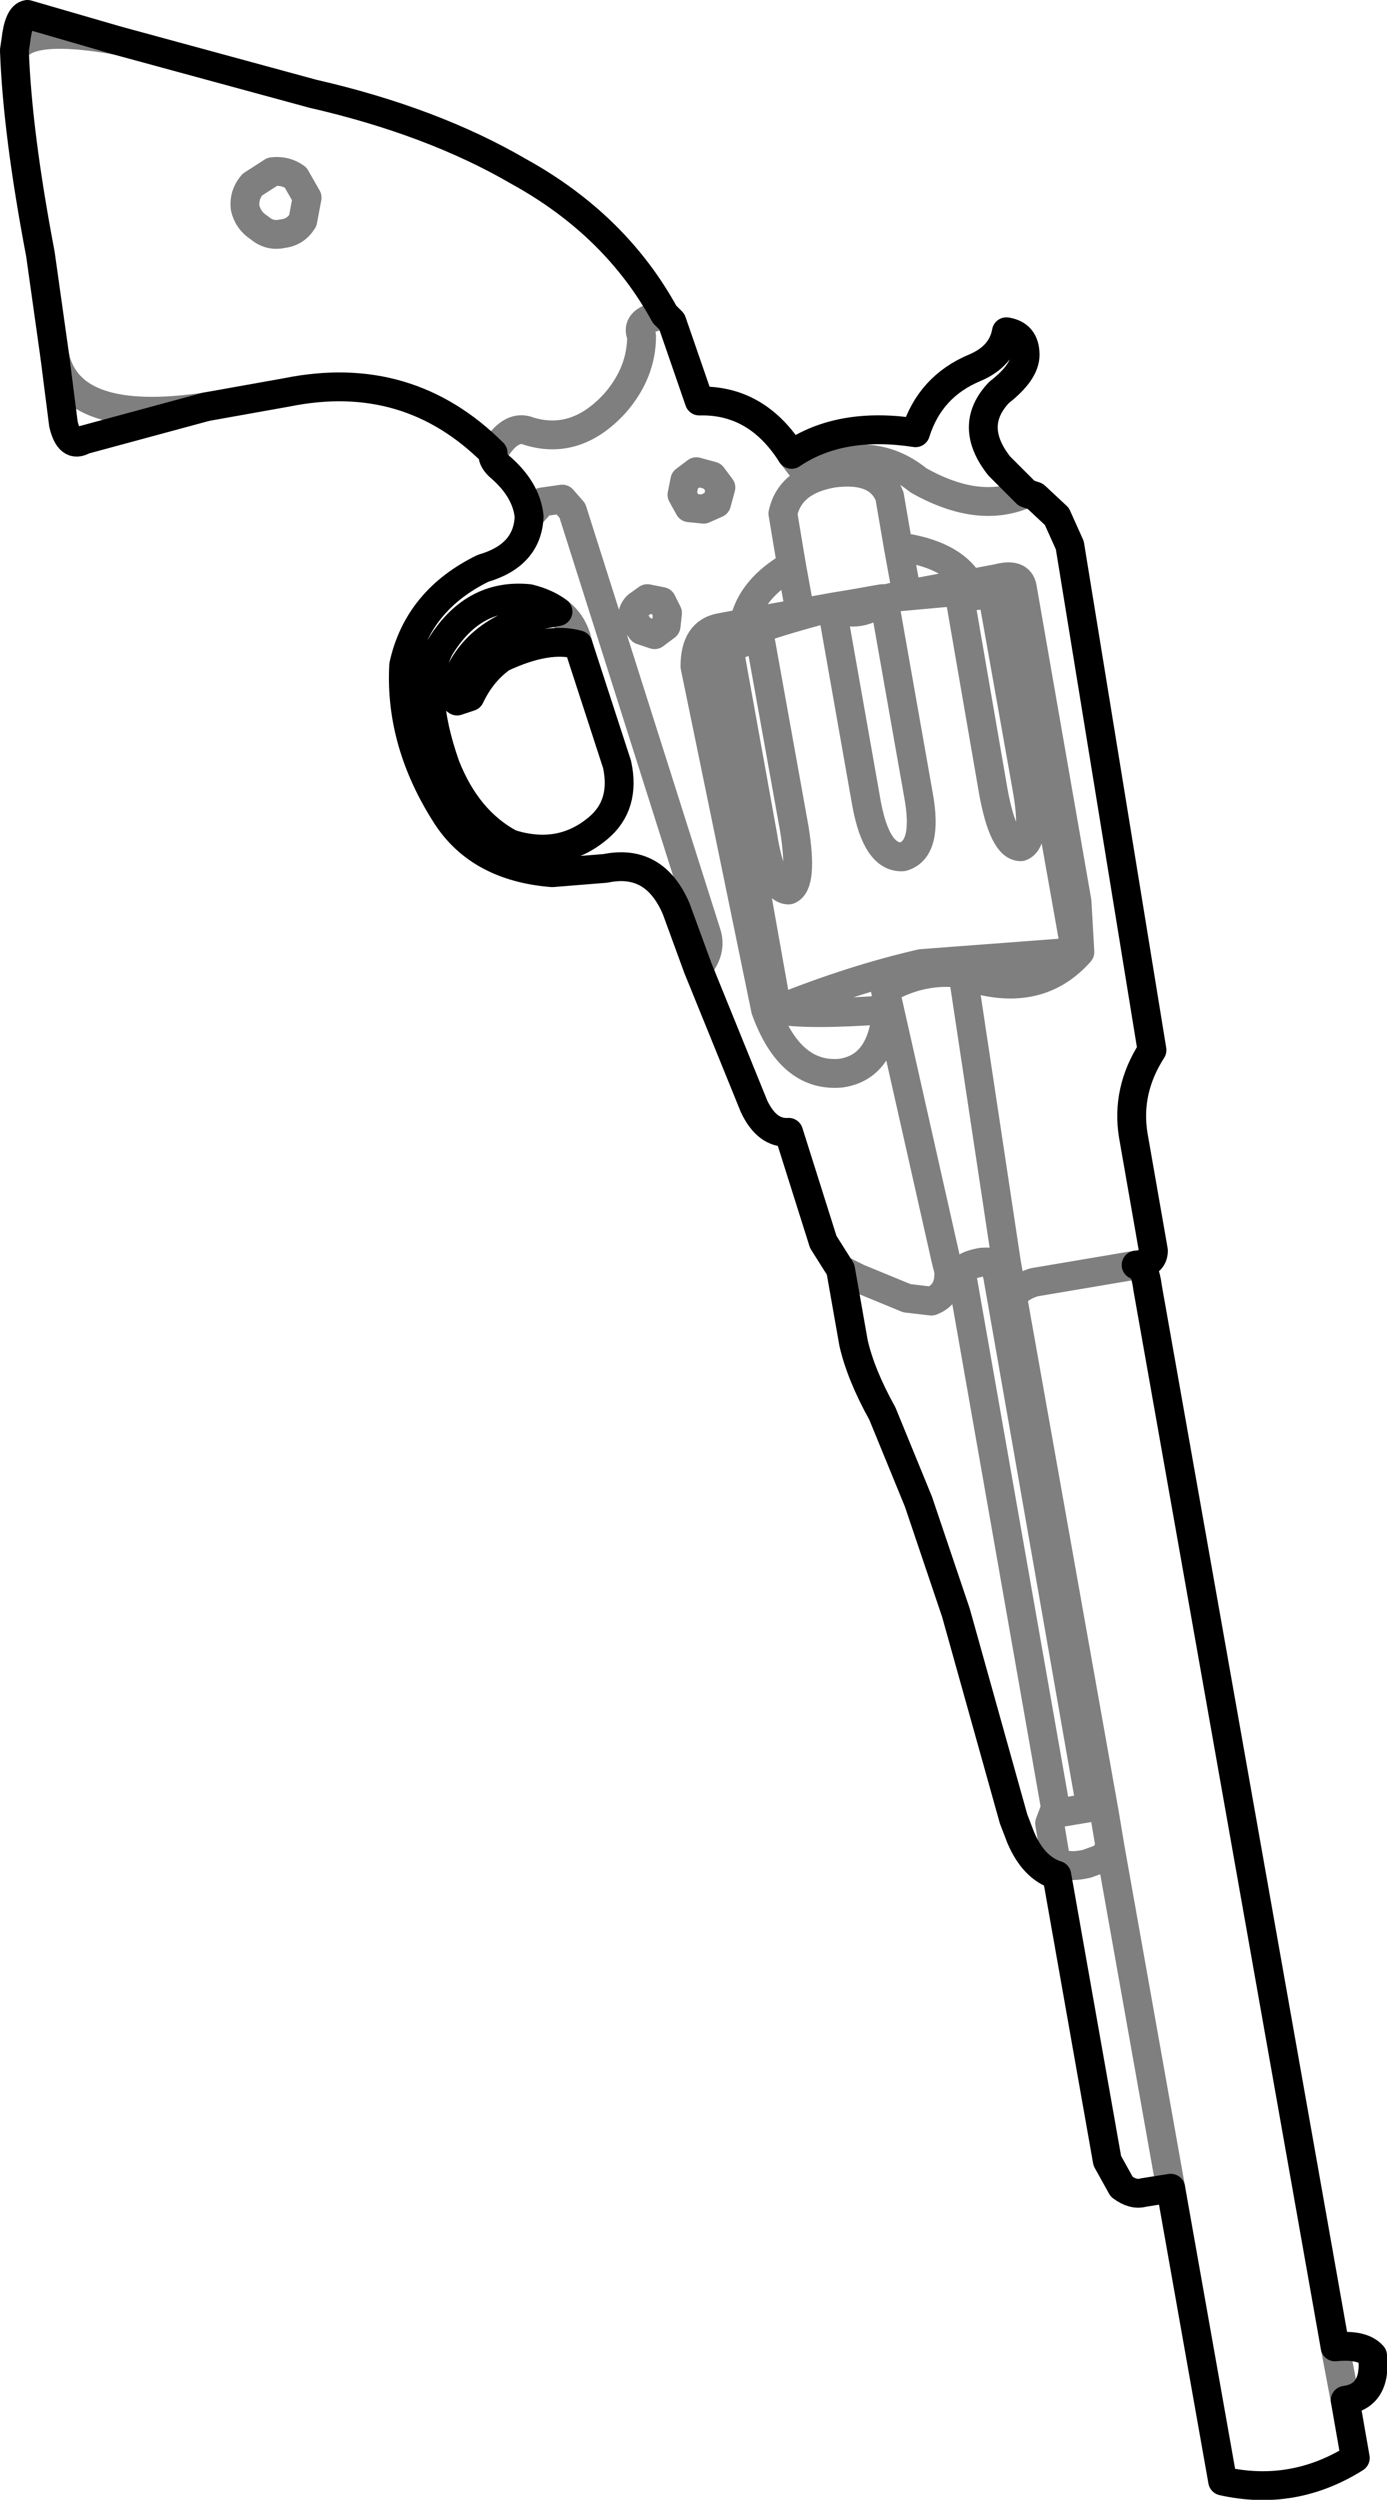 <?xml version="1.0" encoding="UTF-8" standalone="no"?>
<svg xmlns:xlink="http://www.w3.org/1999/xlink" height="86.65px" width="48.1px" xmlns="http://www.w3.org/2000/svg">
  <g transform="matrix(1.0, 0.0, 0.0, 1.0, -309.8, -356.35)">
    <path d="M345.35 368.65 Q345.35 369.25 344.45 369.95 343.35 371.1 344.45 372.5 L345.4 373.45 345.7 373.55 346.45 374.25 346.9 375.25 349.75 392.75 Q348.85 394.15 349.1 395.7 L349.8 399.7 Q349.8 400.15 349.2 400.2 349.5 400.2 349.6 401.0 L356.1 437.7 Q357.05 437.6 357.4 438.0 357.55 439.4 356.45 439.55 L356.8 441.55 Q354.65 442.9 352.2 442.35 L350.4 432.2 349.45 432.35 Q349.1 432.45 348.7 432.15 L348.2 431.25 346.45 421.35 Q345.65 421.1 345.2 420.05 L344.95 419.4 342.95 412.25 341.65 408.4 340.4 405.35 Q339.65 404.0 339.4 402.9 L338.95 400.35 338.35 399.4 337.15 395.6 Q336.4 395.65 335.95 394.7 L334.0 389.9 333.25 387.85 Q332.5 386.1 330.8 386.45 L328.95 386.6 Q326.45 386.4 325.3 384.65 323.65 382.1 323.8 379.4 324.3 377.15 326.55 376.05 328.1 375.6 328.15 374.25 328.05 373.3 327.1 372.5 326.85 372.25 326.9 372.05 323.95 369.1 319.75 369.95 L316.95 370.45 312.7 371.6 Q312.2 371.9 312.0 371.05 L311.7 368.7 311.2 365.15 Q310.4 360.95 310.3 358.1 L310.35 357.75 Q310.45 356.9 310.75 356.85 L313.85 357.75 320.65 359.6 Q324.8 360.55 327.8 362.3 331.15 364.15 332.85 367.25 L333.1 367.5 334.05 370.25 Q336.05 370.2 337.25 372.1 338.95 370.95 341.55 371.35 342.05 369.75 343.6 369.1 344.55 368.7 344.7 367.85 345.35 367.95 345.35 368.65 M325.65 379.9 Q326.4 378.0 329.15 377.55 328.75 377.25 328.15 377.1 326.2 376.9 325.05 378.8 324.3 380.2 325.25 382.9 326.0 384.8 327.5 385.6 329.25 386.15 330.55 385.05 331.5 384.25 331.2 382.85 L329.85 378.7 Q328.8 378.4 327.2 379.15 326.5 379.65 326.1 380.5 L325.65 380.65 Q325.4 380.5 325.65 379.9" fill="none" stroke="#000000" stroke-linecap="round" stroke-linejoin="round" stroke-width="1.0"/>
    <path d="M332.85 367.25 L332.45 367.35 Q331.85 367.55 332.05 368.0 332.05 369.25 331.15 370.3 329.8 371.8 328.15 371.3 327.55 371.05 327.0 371.9 L326.9 372.05 M340.95 375.3 L340.65 373.55 Q340.25 372.55 338.7 372.75 337.2 373.0 336.95 374.15 L337.25 375.95 337.55 377.6 338.65 377.4 339.55 377.25 340.1 377.15 340.4 377.1 340.45 377.1 340.55 377.1 340.75 377.05 340.85 377.05 341.25 376.95 340.95 375.3 Q342.8 375.55 343.4 376.55 L343.6 376.55 344.4 376.4 Q345.15 376.2 345.25 376.7 L347.15 387.6 347.25 389.35 Q345.75 391.05 343.2 390.15 L344.7 400.1 344.95 401.5 Q344.9 401.05 345.65 400.8 L349.2 400.2 M340.85 377.05 L343.05 376.85 Q343.5 377.15 344.2 376.85 344.85 376.9 344.95 377.25 L347.1 389.35 347.25 389.35 M343.4 376.55 L341.25 376.95 M334.2 374.0 L333.7 373.95 333.45 373.5 333.55 373.0 333.95 372.7 334.5 372.85 334.8 373.25 334.65 373.8 334.2 374.0 M345.4 373.45 L345.15 373.55 Q343.6 374.1 341.65 373.0 340.0 371.65 337.75 372.75 L337.25 372.1 M337.55 377.6 L335.6 377.95 334.8 378.1 Q333.9 378.25 333.9 379.45 L336.35 391.35 Q337.2 393.7 338.95 393.55 340.4 393.35 340.55 391.35 337.8 391.55 336.75 391.35 L334.55 379.0 Q334.75 378.8 335.05 378.65 335.55 378.85 336.1 378.15 337.1 377.8 338.65 377.4 339.65 377.85 340.45 377.1 L341.65 383.9 Q342.0 385.8 341.1 386.05 340.2 386.1 339.85 384.2 L338.65 377.4 M337.25 375.95 Q335.85 376.75 335.6 377.95 M332.25 377.1 L332.75 377.2 332.95 377.6 332.9 378.05 332.5 378.35 332.05 378.2 331.75 377.8 Q331.7 377.55 331.9 377.35 L332.25 377.1 M328.15 374.25 L328.6 373.75 329.3 373.65 329.65 374.05 334.3 388.7 Q334.5 389.3 334.0 389.9 M329.85 378.7 Q329.7 377.95 329.15 377.55 M335.05 378.65 L336.25 385.3 Q336.55 387.2 337.15 387.2 337.65 387.0 337.35 385.1 L336.1 378.15 M347.1 389.35 L347.05 389.35 343.2 390.1 343.2 390.15 M340.55 391.35 L340.55 390.9 340.5 390.65 Q341.8 389.9 343.2 390.1 M347.05 389.35 L341.75 389.75 Q339.35 390.3 336.75 391.35 M343.05 376.85 L344.25 383.8 Q344.6 385.7 345.2 385.7 345.75 385.5 345.4 383.6 L344.2 376.85 M310.3 358.1 Q310.75 357.2 313.85 357.75 M320.05 362.5 L320.45 363.2 320.3 364.0 Q320.05 364.4 319.6 364.45 319.15 364.55 318.8 364.25 318.4 364.0 318.3 363.55 318.25 363.1 318.55 362.75 L319.25 362.3 Q319.7 362.25 320.05 362.5 M316.95 370.45 Q312.25 371.15 311.7 368.7 M344.35 400.4 Q344.5 400.05 343.85 400.1 343.0 400.25 343.15 400.65 L343.2 400.8 346.4 419.0 346.4 419.1 346.45 419.2 347.65 419.0 347.65 418.95 347.6 418.85 344.4 400.6 344.35 400.4 M344.7 400.1 Q344.65 400.55 344.4 400.6 M346.4 419.1 L346.35 419.15 346.2 419.55 346.4 420.75 Q346.65 421.15 347.5 420.95 L348.05 420.75 348.3 420.4 348.1 419.2 347.7 418.85 347.6 418.85 M344.95 401.5 L348.1 419.2 M338.95 400.35 L339.55 400.65 341.25 401.35 342.1 401.45 Q342.75 401.2 342.7 400.4 L342.6 400.0 340.55 390.9 M343.2 400.8 Q342.9 400.8 342.7 400.4 M356.1 437.7 L356.45 439.55 M348.3 420.4 L350.4 432.2" fill="none" stroke="#000000" stroke-linecap="round" stroke-linejoin="round" stroke-opacity="0.502" stroke-width="1.0"/>
  </g>
</svg>
